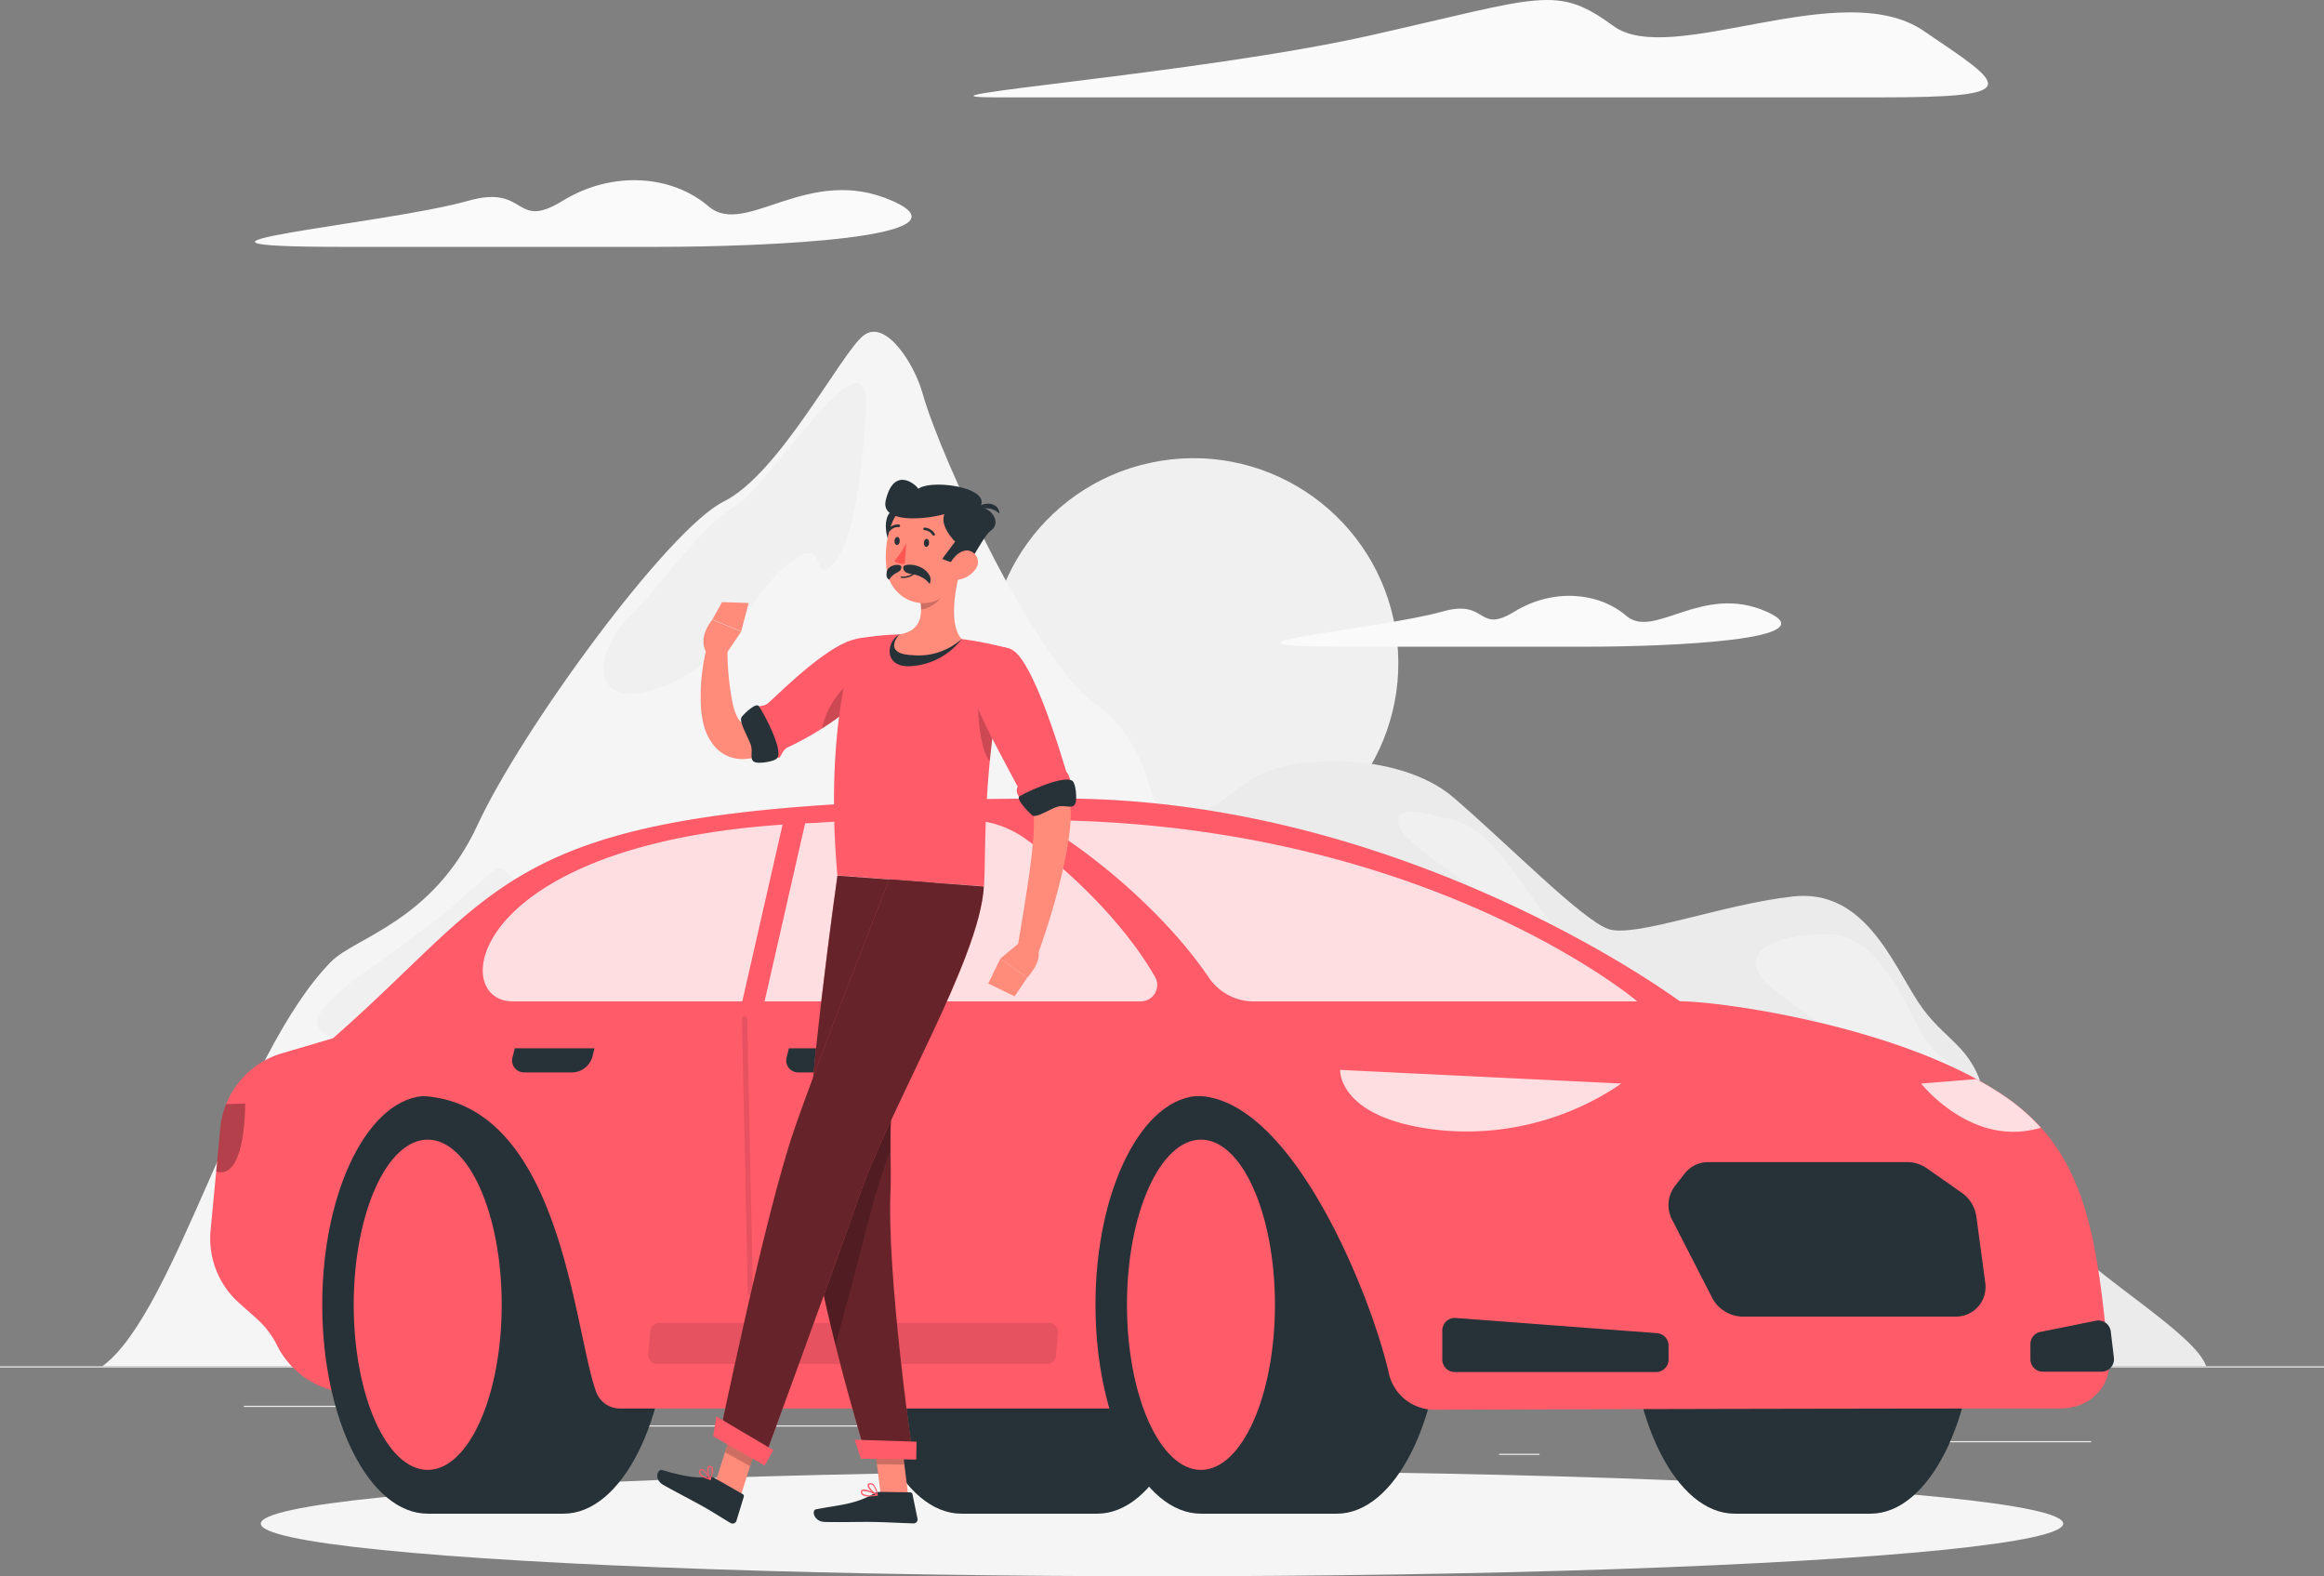 <svg xmlns="http://www.w3.org/2000/svg" width="365" height="247.51" viewBox="0 0 365 247.51">
  <rect x="0" y="0" width="365" height="247.51" fill="#808080" stroke="none"/>
  <g id="By_my_car-rafiki" data-name="By my car-rafiki" transform="translate(0 -107.05)">
    <g id="freepik--background-complete--inject-33" transform="translate(0 107.05)">
      <rect id="Retângulo_2" data-name="Retângulo 2" width="365" height="0.182" transform="translate(0 214.543)" fill="#ebebeb"/>
      <rect id="Retângulo_3" data-name="Retângulo 3" width="24.178" height="0.182" transform="translate(304.249 226.289)" fill="#ebebeb"/>
      <rect id="Retângulo_4" data-name="Retângulo 4" width="6.344" height="0.182" transform="translate(235.447 228.275)" fill="#ebebeb"/>
      <rect id="Retângulo_5" data-name="Retângulo 5" width="14.009" height="0.182" transform="translate(289.511 219.515)" fill="#ebebeb"/>
      <rect id="Retângulo_6" data-name="Retângulo 6" width="31.529" height="0.182" transform="translate(38.296 220.741)" fill="#ebebeb"/>
      <rect id="Retângulo_7" data-name="Retângulo 7" width="4.621" height="0.182" transform="translate(76.329 220.741)" fill="#ebebeb"/>
      <rect id="Retângulo_8" data-name="Retângulo 8" width="68.386" height="0.182" transform="translate(95.973 223.822)" fill="#ebebeb"/>
      <circle id="Elipse_1" data-name="Elipse 1" cx="32.171" cy="32.171" r="32.171" transform="translate(150.532 77.518) rotate(-9.22)" fill="#f0f0f0"/>
      <path id="Caminho_6" data-name="Caminho 6" d="M256.66,255.706c6.081-4.869,24.09-5.11,32.6,2.19s20.2,19.221,24.338,20.681,17.921-3.891,29.039-5.11,15.491,10.22,19.622,16.549,8.519,6.57,10.468,14.841,5.592,14.359,11.191,21.17,21.9,16.06,23.6,21.221H227.942L226,276.876C230.833,272.007,250.543,260.575,256.66,255.706Z" transform="translate(-61.02 -132.705)" fill="#ebebeb"/>
      <path id="Caminho_7" data-name="Caminho 7" d="M57.967,258.755c3.774-3.811,15.972-6.322,22.958-21.411s29.93-46.479,38.69-50.823,18.447-23.36,21.951-26.068,8.03,4.621,9.242,9c3.154,11.14,18.25,42.829,27.229,48.91s9.607,19.221,12.111,26.769S208,257.054,211.493,266.785s42.34,55.531,42.34,55.531H22C33.549,313.929,43.433,273.436,57.967,258.755Z" transform="translate(-5.94 -107.773)" fill="#f5f5f5"/>
      <path id="Caminho_8" data-name="Caminho 8" d="M171.056,173.889c0,3.745-1.132,21.09-5.03,25.309s-.46-5.19-7.045,0-9.49,15.892-20.535,19.63-10.052-5.679-4.7-11.038,11.68-14.761,16.717-17.52S171.056,162.37,171.056,173.889Z" transform="translate(-35.064 -110.748)" fill="#f0f0f0"/>
      <path id="Caminho_9" data-name="Caminho 9" d="M127.206,279.6c5.249-7.256-18.33,1.139-25.47-1.46s-1.621-6.161-12.008,2.92-28.382,17.849-18.652,20.929S117.439,293.067,127.206,279.6Z" transform="translate(-18.436 -138.917)" fill="#f0f0f0"/>
      <path id="Caminho_10" data-name="Caminho 10" d="M324.4,279.931c-4.03-4.818-8.636-13.87-14.6-15.454s-9.972-2.555-8.76,1.095S330.678,287.42,324.4,279.931Z" transform="translate(-81.222 -135.635)" fill="#f0f0f0"/>
      <path id="Caminho_11" data-name="Caminho 11" d="M410.45,312.972c-1.037-3.38-4.219-3.285-7.015-8.643s-6.935-14.476-13.753-14.841-17.608,2.314-8.512,9.125S414.056,324.769,410.45,312.972Z" transform="translate(-101.974 -142.762)" fill="#f0f0f0"/>
      <path id="Caminho_12" data-name="Caminho 12" d="M351.836,103.795h-138.7c-17.52,0,31.631-3.65,58.641-9.731s29.2-8.03,38.2-1.46,35.77-8.03,48.669.73S374.948,103.795,351.836,103.795Z" transform="translate(-56.551 -88.505)" fill="#fafafa"/>
      <path id="Caminho_13" data-name="Caminho 13" d="M117.848,137.737c17.3,0,50.319-1.409,37.077-7.242s-23.046,5.84-28.828.883-15.14-5.65-22.907-.883-5.46-2.65-14.826,0c-13.14,3.716-55.217,7.242-19.4,7.242Z" transform="translate(-14.808 -98.971)" fill="#fafafa"/>
      <path id="Caminho_14" data-name="Caminho 14" d="M323.433,224.655c13.213,0,38.42-1.08,28.309-5.526s-17.593,4.446-22,.672-11.563-4.314-17.52-.672-4.168-2.022-11.322,0c-10.008,2.832-42.15,5.526-14.812,5.526Z" transform="translate(-74.335 -123.108)" fill="#fafafa"/>
    </g>
    <g id="freepik--Shadow--inject-33" transform="translate(40.96 338.033)">
      <ellipse id="freepik--path--inject-33" cx="141.54" cy="8.264" rx="141.54" ry="8.264" transform="translate(0 0)" fill="#f5f5f5"/>
    </g>
    <g id="freepik--Car--inject-33" transform="translate(33.014 232.439)">
      <path id="Caminho_15" data-name="Caminho 15" d="M228.214,389.832c9.147,0,16.564-14.688,16.564-32.806s-7.417-32.806-16.564-32.806H207v65.612Z" transform="translate(-88.904 -277.536)" fill="#263238"/>
      <ellipse id="Elipse_2" data-name="Elipse 2" cx="16.564" cy="32.806" rx="16.564" ry="32.806" transform="translate(101.422 46.683)" fill="#263238"/>
      <path id="Caminho_16" data-name="Caminho 16" d="M394.57,389.832c9.147,0,16.556-14.688,16.556-32.806s-7.38-32.806-16.556-32.806H373.32v65.612Z" transform="translate(-133.811 -277.536)" fill="#263238"/>
      <ellipse id="Elipse_3" data-name="Elipse 3" cx="16.564" cy="32.806" rx="16.564" ry="32.806" transform="translate(222.865 46.683)" fill="#263238"/>
      <path id="Caminho_17" data-name="Caminho 17" d="M75.969,369.187l-11.344-2.8A13.534,13.534,0,0,1,55.7,359.23h0a13.571,13.571,0,0,0-3.146-4.125l-2.789-2.482A13.563,13.563,0,0,1,45.287,341.2l1.533-16.06a13.563,13.563,0,0,1,9.651-11.716l8.11-2.394,29.258-2.088Z" transform="translate(-45.225 -273.411)" fill="#ff5b69"/>
      <path id="Caminho_18" data-name="Caminho 18" d="M113.373,389.832c9.147,0,16.564-14.688,16.564-32.806s-7.417-32.806-16.564-32.806H92.13v65.612Z" transform="translate(-57.889 -277.536)" fill="#263238"/>
      <ellipse id="Elipse_4" data-name="Elipse 4" cx="16.564" cy="32.806" rx="16.564" ry="32.806" transform="translate(17.597 46.683)" fill="#263238"/>
      <ellipse id="Elipse_5" data-name="Elipse 5" cx="11.622" cy="25.93" rx="11.622" ry="25.93" transform="translate(22.539 53.56)" fill="#ff5b69"/>
      <path id="Caminho_19" data-name="Caminho 19" d="M254.6,356.046l28.6-63.919S240.4,260.27,186.107,260.27c-88,0-84.979,11.863-114.427,37.617l12.855,9.067c22.871,0,24.776,36.252,28.433,46.45a3.964,3.964,0,0,0,3.738,2.643H254.6" transform="translate(-52.368 -260.27)" fill="#ff5b69"/>
      <path id="Caminho_20" data-name="Caminho 20" d="M279.74,389.832c9.147,0,16.556-14.688,16.556-32.806s-7.41-32.806-16.556-32.806H258.49v65.612Z" transform="translate(-102.807 -277.536)" fill="#263238"/>
      <ellipse id="Elipse_6" data-name="Elipse 6" cx="16.564" cy="32.806" rx="16.564" ry="32.806" transform="translate(139.039 46.683)" fill="#263238"/>
      <ellipse id="Elipse_7" data-name="Elipse 7" cx="11.622" cy="25.93" rx="11.622" ry="25.93" transform="translate(143.982 53.56)" fill="#ff5b69"/>
      <path id="Caminho_21" data-name="Caminho 21" d="M281.6,362.543c-2.635-11.972-15.235-43.8-30.339-43.8L234.89,303.88h92.374c6.395,0,34.8,3.927,50.9,14.826,13,8.8,14.6,22.17,16.469,41.7.387,3.986-3.1,7.409-7.512,7.417-37.011,0-81.8.139-98.112.19A7.341,7.341,0,0,1,281.6,362.543Z" transform="translate(-96.435 -272.045)" fill="#ff5b69"/>
      <path id="Caminho_22" data-name="Caminho 22" d="M317.31,293.38H257.092a8.526,8.526,0,0,1-7.074-3.716c-6.7-9.928-18.564-19.987-27.258-24.754C283.642,264.91,317.31,293.38,317.31,293.38Z" transform="translate(-93.159 -261.523)" fill="#fff" opacity="0.8"/>
      <path id="Caminho_23" data-name="Caminho 23" d="M189.169,267.892c7.3,5.285,15.607,13.476,20.272,21.615a2.57,2.57,0,0,1-2.19,3.862H108.562c-10.468,0-6.993-26.076,47.691-28.032,5.154-.445,17.17-.46,23.813-.431A15.629,15.629,0,0,1,189.169,267.892Z" transform="translate(-61.058 -261.519)" fill="#fff" opacity="0.8"/>
      <path id="Caminho_24" data-name="Caminho 24" d="M312.4,372l31.631,2.387a1.956,1.956,0,0,1,1.81,1.956v2.19a1.956,1.956,0,0,1-1.956,1.956H312.274a1.964,1.964,0,0,1-1.964-1.956v-4.548A1.963,1.963,0,0,1,312.4,372Z" transform="translate(-116.798 -290.436)" fill="#263238"/>
      <path id="Caminho_25" data-name="Caminho 25" d="M447.1,372.584l-8.687,1.752a1.957,1.957,0,0,0-1.577,1.92v2.373a1.956,1.956,0,0,0,1.964,1.956H448a1.956,1.956,0,0,0,1.949-2.19l-.489-4.117a1.964,1.964,0,0,0-2.358-1.694Z" transform="translate(-150.961 -290.583)" fill="#263238"/>
      <path id="Caminho_26" data-name="Caminho 26" d="M332.494,320.786l-44.165-2.146s-.453,7.826,15.914,9.49A43.07,43.07,0,0,0,332.494,320.786Z" transform="translate(-110.863 -276.03)" fill="#fff" opacity="0.8"/>
      <path id="Caminho_27" data-name="Caminho 27" d="M47.16,329.705a13.446,13.446,0,0,1,.912-3.738l2.993-.088s.139,11.483-4.2,10.76a2.127,2.127,0,0,1-.358-.088Z" transform="translate(-45.572 -277.985)" opacity="0.3"/>
      <path id="Caminho_28" data-name="Caminho 28" d="M421.988,320.62a50.366,50.366,0,0,1,4.344,2.621,31.211,31.211,0,0,1,5.8,5.022,17.41,17.41,0,0,1-1.876.423c-9.8,1.686-16.929-7.366-16.929-7.366Z" transform="translate(-144.613 -276.564)" fill="#fff" opacity="0.8"/>
      <path id="Caminho_29" data-name="Caminho 29" d="M365.249,338.48H396.5a5.365,5.365,0,0,1,3.059.978l5.46,3.832a5.468,5.468,0,0,1,2.3,3.73l1.394,10.344a4.657,4.657,0,0,1-4.665,5.373H370.629a5.5,5.5,0,0,1-4.818-2.993l-6.242-12.169a4.92,4.92,0,0,1,.394-5.307l1.562-2.007A4.665,4.665,0,0,1,365.249,338.48Z" transform="translate(-129.937 -281.387)" fill="#263238"/>
      <path id="Caminho_30" data-name="Caminho 30" d="M141.239,373.05h61.116a1.46,1.46,0,0,1,1.46,1.584l-.314,3.555a1.46,1.46,0,0,1-1.46,1.329H140.918a1.46,1.46,0,0,1-1.46-1.584l.314-3.562A1.46,1.46,0,0,1,141.239,373.05Z" transform="translate(-70.667 -290.721)" opacity="0.1"/>
      <path id="Caminho_31" data-name="Caminho 31" d="M165.879,264.648l3.657-.708-7.482,32.85h-3.5Z" transform="translate(-75.823 -261.261)" fill="#ff5b69"/>
      <path id="Caminho_32" data-name="Caminho 32" d="M182.094,314h-12.52l-.321,1.314a1.869,1.869,0,0,0,1.862,2.467h7.57a3.358,3.358,0,0,0,3.081-2.467Z" transform="translate(-78.686 -274.777)" fill="#263238"/>
      <path id="Caminho_33" data-name="Caminho 33" d="M123.107,314H110.594l-.321,1.314a1.869,1.869,0,0,0,1.862,2.467h7.57a3.358,3.358,0,0,0,3.081-2.467Z" transform="translate(-62.761 -274.777)" fill="#263238"/>
      <path id="Caminho_34" data-name="Caminho 34" d="M160.966,351.011a.416.416,0,0,1-.416-.409l-.92-43.011a.431.431,0,0,1,.409-.431h0a.416.416,0,0,1,.416.409l.905,43.019a.423.423,0,0,1-.409.423Z" transform="translate(-76.114 -272.93)" opacity="0.1"/>
    </g>
    <g id="freepik--Character--inject-33" transform="translate(103.229 182.398)">
      <path id="Caminho_35" data-name="Caminho 35" d="M193.345,406.457l-4.314-.066-1.241-10,4.314.066Z" transform="translate(-153.932 -246.982)" fill="#ff8b7b"/>
      <path id="Caminho_36" data-name="Caminho 36" d="M157.972,405.8l-3.942-2.2,2.942-9.278,3.942,2.2Z" transform="translate(-144.817 -246.423)" fill="#ff8b7b"/>
      <path id="Caminho_37" data-name="Caminho 37" d="M150.25,405.878l4.57,2.6a.365.365,0,0,1,.175.431l-1.153,3.76a.628.628,0,0,1-.927.35c-1.46-.854-2.482-1.555-4.336-2.606-1.139-.642-4.643-2.475-6.212-3.365s-.9-2.57-.175-2.343c3.248,1.007,5.92,1.372,7.3,1.066A1.058,1.058,0,0,1,150.25,405.878Z" transform="translate(-141.409 -249.221)" fill="#263238"/>
      <path id="Caminho_38" data-name="Caminho 38" d="M185.51,409.41l4.708.073a.372.372,0,0,1,.365.3l.788,3.847a.62.62,0,0,1-.628.73c-1.7-.051-4.154-.19-6.285-.226-2.5-.036-4.657.066-7.585,0-1.767,0-2.19-1.825-1.46-1.978,3.387-.686,6.139-.73,9.081-2.475a1.985,1.985,0,0,1,1.015-.27Z" transform="translate(-150.498 -250.497)" fill="#263238"/>
      <path id="Caminho_39" data-name="Caminho 39" d="M176.9,234.4a90.459,90.459,0,0,1-7.723,5.665c-1.343.869-2.708,1.73-4.161,2.519a27.913,27.913,0,0,1-4.767,2.139,12.547,12.547,0,0,1-1.5.38c-.277.051-.6.088-.905.117a6.269,6.269,0,0,1-1.044,0,5.709,5.709,0,0,1-2.19-.635,5.892,5.892,0,0,1-1.708-1.372,8.183,8.183,0,0,1-1.591-3.029,15.1,15.1,0,0,1-.5-2.745,30.886,30.886,0,0,1,.942-9.877l3.2.445a42.275,42.275,0,0,0,.847,8.636,9.864,9.864,0,0,0,.577,1.752,2.7,2.7,0,0,0,.664,1c.088.058.124.051.131,0s0-.037,0-.051a6.2,6.2,0,0,0,1.08-.343,25.085,25.085,0,0,0,3.584-1.905c1.226-.73,2.46-1.584,3.65-2.445,2.438-1.708,4.9-3.548,7.242-5.358Z" transform="translate(-143.928 -201.398)" fill="#ff8b7b"/>
      <path id="Caminho_40" data-name="Caminho 40" d="M181.433,231.909c-1.964,4.431-9.534,9.016-13.731,10.95-1.241.569-1.08,2.234-1.818,1.511,0,0-3.234-5.935-3.234-7.147s1.073-.489,1.949-1.307c3.154-2.92,9.753-9.337,13.87-10.045C183.856,224.923,183.272,227.778,181.433,231.909Z" transform="translate(-147.144 -200.893)" fill="#ff5b69"/>
      <path id="Caminho_41" data-name="Caminho 41" d="M162.233,240.359c-.416-.613-2.139.993-2.686,1.664s.956,3.11,1.409,4.38-.438,2.621.949,2.818c.73.1,2.811-.168,3.212-.73C166.058,247.287,163.233,241.834,162.233,240.359Z" transform="translate(-146.274 -204.817)" fill="#263238"/>
      <path id="Caminho_42" data-name="Caminho 42" d="M176.84,241.759c3.533-2.227,7.154-5.161,8.432-8.03.08-.2.175-.38.248-.569l.073-.73C180.8,233.248,177.541,238.095,176.84,241.759Z" transform="translate(-150.975 -202.713)" opacity="0.2"/>
      <path id="Caminho_43" data-name="Caminho 43" d="M154.494,227.789l2.781-4.124-4.541-1.854s-2.57,2.92-.73,5.468Z" transform="translate(-144.091 -199.845)" fill="#ff8b7b"/>
      <path id="Caminho_44" data-name="Caminho 44" d="M158.959,218.159l-4.176-.139-1.533,2.73,4.541,1.854Z" transform="translate(-144.606 -198.822)" fill="#ff8b7b"/>
      <path id="Caminho_45" data-name="Caminho 45" d="M187.79,396.39l.642,5.154,4.314.073-.642-5.154Z" transform="translate(-153.932 -246.982)" opacity="0.2"/>
      <path id="Caminho_46" data-name="Caminho 46" d="M161.443,396.517l-3.942-2.2-1.511,4.789,3.935,2.2Z" transform="translate(-145.346 -246.423)" opacity="0.2"/>
      <path id="Caminho_47" data-name="Caminho 47" d="M207.1,227.24c-4.65,16.381-3.708,33.763-4.132,37.281-3.373-.241-16.06-1.19-23-1.708-2.19-24.637,3.022-37.15,3.022-37.15s1.46-.285,3.489-.489c.628-.066,1.307-.124,2.015-.161.394,0,.788-.036,1.19-.044a85.2,85.2,0,0,1,9.782.73c.613.073,1.234.168,1.84.263s1.11.2,1.628.3C205.28,226.729,207.1,227.24,207.1,227.24Z" transform="translate(-151.676 -200.699)" fill="#ff5b69"/>
      <path id="Caminho_48" data-name="Caminho 48" d="M192.92,225c-1.934,1.037-2.5,4.833,1.248,4.979a10.845,10.845,0,0,0,8.534-4.256Z" transform="translate(-154.908 -200.707)" fill="#263238"/>
      <path id="Caminho_49" data-name="Caminho 49" d="M210.548,237.71c-.409,1.584.058,8.811,1.715,10.6.226-2.314.526-4.738.927-7.205Z" transform="translate(-160.039 -204.138)" opacity="0.2"/>
      <path id="Caminho_50" data-name="Caminho 50" d="M202.808,210.79c-.847,3.1-1.891,8.811.153,11.074a10.093,10.093,0,0,1-7.694,2.533c-3.745-.146-3.168-1.971-2.088-3.256,3.577-.577,3.65-3.19,3.248-5.679Z" transform="translate(-155.168 -196.87)" fill="#ff8b7b"/>
      <path id="Caminho_51" data-name="Caminho 51" d="M201.711,213.4l-3.781,2.767a10.41,10.41,0,0,1,.175,1.759c1.35-.095,3.307-1.46,3.548-2.825A4.76,4.76,0,0,0,201.711,213.4Z" transform="translate(-156.67 -197.575)" opacity="0.2"/>
      <path id="Caminho_52" data-name="Caminho 52" d="M192.586,206.213s-2.643-3.716-1.869-6.621C191.71,195.876,197.7,200.432,192.586,206.213Z" transform="translate(-154.684 -193.483)" fill="#263238"/>
      <path id="Caminho_53" data-name="Caminho 53" d="M203.055,201.848c-.584,4.241-.73,6.753-3.015,8.76-3.482,3.051-8.592.73-9.293-3.65-.635-3.891.416-10.176,4.716-11.556a5.84,5.84,0,0,1,7.592,6.446Z" transform="translate(-154.684 -192.637)" fill="#ff8b7b"/>
      <path id="Caminho_54" data-name="Caminho 54" d="M193.057,210.353c0,.65-.6.8-1.08,1.1a2.861,2.861,0,0,0-.825.883s-.62-.2-.365-1.307S193.057,209.747,193.057,210.353Z" transform="translate(-154.725 -196.659)" fill="#263238"/>
      <path id="Caminho_55" data-name="Caminho 55" d="M194.33,210.366c0,1.117,1.234.964,2.19,1.27a3.971,3.971,0,0,1,1.956,1.358,1.591,1.591,0,0,0-.27-1.708C197.009,209.716,194.33,209.76,194.33,210.366Z" transform="translate(-155.698 -196.65)" fill="#263238"/>
      <path id="Caminho_56" data-name="Caminho 56" d="M199.75,197.1c-2.657.788-10.111,1.613-9.2-2.19,1.27-5.322,4.628-2.548,5.11-1.788,2.139-1.548,11.578-.2,9.694,2.862,2.051.314,3.241,2.548,1.767,3.65s-3.263,5.6-4.249,5.468a13.226,13.226,0,0,1-3.46-.971l2.029-2.716S198.983,199.079,199.75,197.1Z" transform="translate(-154.657 -191.722)" fill="#263238"/>
      <path id="Caminho_57" data-name="Caminho 57" d="M209.55,197.834c1.46-.358,2.825-.518,4.008.577C213.47,196.571,210.952,196.315,209.55,197.834Z" transform="translate(-159.807 -193.104)" fill="#263238"/>
      <path id="Caminho_58" data-name="Caminho 58" d="M208.245,209.9a4.037,4.037,0,0,1-2.657,1.6c-1.416.2-1.934-1.1-1.387-2.336.489-1.117,1.818-2.562,3.161-2.19a1.832,1.832,0,0,1,.883,2.927Z" transform="translate(-158.305 -195.822)" fill="#ff8b7b"/>
      <path id="Caminho_59" data-name="Caminho 59" d="M182.994,368.256l7.3.109s-4.212-28.842-3.555-42.26c.2-4.081-.46-9.789.62-15.907,1.365-7.716,2.022-10.789,3.781-20.535,1.256-6.95,2.372-11.68,2.372-11.68l-15.118-1.124s-4.942,34.755-4.8,47.917C173.752,338.421,182.994,368.256,182.994,368.256Z" transform="translate(-150.099 -214.709)" fill="#ff5b69"/>
      <path id="Caminho_60" data-name="Caminho 60" d="M182.994,368.256l7.3.109s-4.212-28.842-3.555-42.26c.2-4.081-.46-9.789.62-15.907,1.365-7.716,2.022-10.789,3.781-20.535,1.256-6.95,2.372-11.68,2.372-11.68l-15.118-1.124s-4.942,34.755-4.8,47.917C173.752,338.421,182.994,368.256,182.994,368.256Z" transform="translate(-150.099 -214.709)" opacity="0.6"/>
      <path id="Caminho_61" data-name="Caminho 61" d="M187.363,322.53a52.042,52.042,0,0,0-.635,9.68c-1.256,3.548-2.351,6.913-3.117,9.906-1.336,5.234-3.453,13.177-5.511,20.8-2.241-8.935-4.424-19.265-4.49-25.849Z" transform="translate(-150.103 -227.04)" opacity="0.2"/>
      <path id="Caminho_62" data-name="Caminho 62" d="M181.439,277.64s-10.862,27.448-14.98,39.42c-4.511,13.082-11.789,48.392-11.789,48.392l6.869,3.891s10.7-29.105,15.133-41.844c5.052-14.512,18.98-37.442,19.608-48.72Z" transform="translate(-144.99 -214.92)" fill="#ff5b69"/>
      <path id="Caminho_63" data-name="Caminho 63" d="M181.439,277.64s-10.862,27.448-14.98,39.42c-4.511,13.082-11.789,48.392-11.789,48.392l6.869,3.891s10.7-29.105,15.133-41.844c5.052-14.512,18.98-37.442,19.608-48.72Z" transform="translate(-144.99 -214.92)" opacity="0.6"/>
      <path id="Caminho_64" data-name="Caminho 64" d="M153.43,396.3l8.088,4.592,1.372-2.416-8.957-5.285Z" transform="translate(-144.655 -246.118)" fill="#ff5b69"/>
      <path id="Caminho_65" data-name="Caminho 65" d="M184.848,401.168l8.7.139.044-2.81-9.724-.307Z" transform="translate(-152.874 -247.468)" fill="#ff5b69"/>
      <path id="Caminho_66" data-name="Caminho 66" d="M199.586,205.067c0,.35-.234.613-.46.6s-.387-.314-.358-.657.226-.613.453-.6S199.616,204.724,199.586,205.067Z" transform="translate(-156.895 -195.147)" fill="#263238"/>
      <path id="Caminho_67" data-name="Caminho 67" d="M193.266,204.667c0,.35-.226.613-.453.6s-.394-.314-.365-.657.226-.613.453-.6S193.3,204.324,193.266,204.667Z" transform="translate(-155.189 -195.039)" fill="#263238"/>
      <path id="Caminho_68" data-name="Caminho 68" d="M194.3,205.28a12.41,12.41,0,0,1-1.883,2.84,2.007,2.007,0,0,0,1.635.438Z" transform="translate(-155.182 -195.382)" fill="#ff5652"/>
      <path id="Caminho_69" data-name="Caminho 69" d="M194.285,212.4a2.84,2.84,0,0,0,2.044-.993.1.1,0,1,0-.139-.146,2.759,2.759,0,0,1-2.321.905.11.11,0,0,0-.109.095.095.095,0,0,0,.095.109A3.153,3.153,0,0,0,194.285,212.4Z" transform="translate(-155.543 -196.99)" fill="#263238"/>
      <path id="Caminho_70" data-name="Caminho 70" d="M200.282,203.238a.241.241,0,0,0,.095,0,.2.2,0,0,0,.058-.285,2.022,2.022,0,0,0-1.591-.964.2.2,0,0,0-.2.2.2.2,0,0,0,.2.2h0a1.621,1.621,0,0,1,1.248.774A.2.2,0,0,0,200.282,203.238Z" transform="translate(-156.861 -194.494)" fill="#263238"/>
      <path id="Caminho_71" data-name="Caminho 71" d="M191.161,202.4a.219.219,0,0,0,.183-.073,1.613,1.613,0,0,1,1.351-.591.206.206,0,0,0,.051-.409,2.03,2.03,0,0,0-1.708.73.2.2,0,0,0,0,.292A.249.249,0,0,0,191.161,202.4Z" transform="translate(-154.792 -194.314)" fill="#263238"/>
      <path id="Caminho_72" data-name="Caminho 72" d="M151.064,405.774a4.66,4.66,0,0,0,1.058.416.088.088,0,0,0,.1,0,.117.117,0,0,0,0-.117c-.088-.161-.876-1.591-1.416-1.613a.328.328,0,0,0-.292.168.6.6,0,0,0-.08.569A1.328,1.328,0,0,0,151.064,405.774Zm.869.146c-.73-.234-1.183-.533-1.292-.818a.416.416,0,0,1,.058-.394.132.132,0,0,1,.117-.073c.277.015.788.723,1.117,1.285Z" transform="translate(-143.836 -249.161)" fill="#ff5b69"/>
      <path id="Caminho_73" data-name="Caminho 73" d="M152.579,406h.051a.1.1,0,0,0,.088-.058c0-.051.548-1.183.314-1.781a.57.57,0,0,0-.314-.336h0a.35.35,0,0,0-.416.073c-.314.38,0,1.621.241,2.051A.088.088,0,0,0,152.579,406Zm.1-1.949a.365.365,0,0,1,.161.2,2.46,2.46,0,0,1-.226,1.423c-.219-.511-.343-1.4-.153-1.621,0,0,.051-.073.175,0h0Z" transform="translate(-144.314 -248.979)" fill="#ff5b69"/>
      <path id="Caminho_74" data-name="Caminho 74" d="M187.817,409.852a.1.1,0,0,0,.015-.182c-.19-.109-1.913-1.015-2.438-.73a.336.336,0,0,0-.175.27h0a.6.6,0,0,0,.183.5c.467.423,1.708.27,2.4.146Zm-2.292-.73a4.2,4.2,0,0,1,1.942.6,2.745,2.745,0,0,1-1.927-.146.379.379,0,0,1-.117-.328.117.117,0,0,1,.066-.109Z" transform="translate(-153.237 -250.356)" fill="#ff5b69"/>
      <path id="Caminho_75" data-name="Caminho 75" d="M188.206,409.488h0a.117.117,0,0,0,.044-.095,2.92,2.92,0,0,0-.65-1.672.73.73,0,0,0-.562-.182h0c-.277,0-.365.161-.38.277-.088.489.927,1.46,1.46,1.679A.124.124,0,0,0,188.206,409.488Zm-1.226-1.737h.109a.533.533,0,0,1,.409.131,2.358,2.358,0,0,1,.547,1.343c-.526-.328-1.212-1.073-1.161-1.365a.124.124,0,0,1,.095-.11ZM187.074,407.633Z" transform="translate(-153.625 -249.991)" fill="#ff5b69"/>
      <path id="Caminho_76" data-name="Caminho 76" d="M216.635,231.65c.949,1.767,1.767,3.511,2.613,5.285s1.584,3.584,2.329,5.409,1.416,3.65,2.037,5.606l.445,1.46.394,1.46c.131.5.234,1.022.35,1.526l.088.394.08.526a9.522,9.522,0,0,1,.095.964,20.059,20.059,0,0,1-.139,3.307c-.117,1.037-.263,2.037-.438,3.022-.358,1.971-.8,3.891-1.285,5.789a114.018,114.018,0,0,1-3.5,11.169l-3.117-.861c.65-3.738,1.277-7.526,1.832-11.257.27-1.862.518-3.723.686-5.563.088-.912.153-1.818.183-2.7a16.432,16.432,0,0,0-.066-2.446,1.639,1.639,0,0,0-.073-.46l-.044-.19-.088-.307c-.131-.416-.234-.832-.38-1.256l-.431-1.27-.474-1.277c-.65-1.715-1.38-3.424-2.117-5.11s-1.555-3.416-2.365-5.11-1.643-3.416-2.445-5.066Z" transform="translate(-160.147 -202.502)" fill="#ff8b7b"/>
      <path id="Caminho_77" data-name="Caminho 77" d="M214.922,227.946c3.1.964,7.19,13.8,8.811,19.257a2.765,2.765,0,0,1,.511,2.621l-6.3,2.781c-1.46-.73-2.365-2.256-1.818-3.008-3.3-6.227-5.891-10.884-7.139-14.6C207.14,229.493,210.162,226.42,214.922,227.946Z" transform="translate(-159.507 -201.397)" fill="#ff5b69"/>
      <path id="Caminho_78" data-name="Caminho 78" d="M219.3,258.81c-.635.38,1.314,2.38,1.942,2.964s2.723-.942,4.03-1.321,2.591.6,2.869-.774c.153-.73,0-2.818-.5-3.256C226.45,255.415,220.837,257.9,219.3,258.81Z" transform="translate(-162.407 -209.127)" fill="#263238"/>
      <path id="Caminho_79" data-name="Caminho 79" d="M218.605,290.85l-3.365,2.8,4.19,3.022s2.752-2.92,1.518-4.657Z" transform="translate(-161.343 -218.486)" fill="#ff8b7b"/>
      <path id="Caminho_80" data-name="Caminho 80" d="M212.61,298.61l4.146,2.015,1.964-2.913-4.19-3.022Z" transform="translate(-160.633 -219.523)" fill="#ff8b7b"/>
    </g>
  </g>
</svg>
